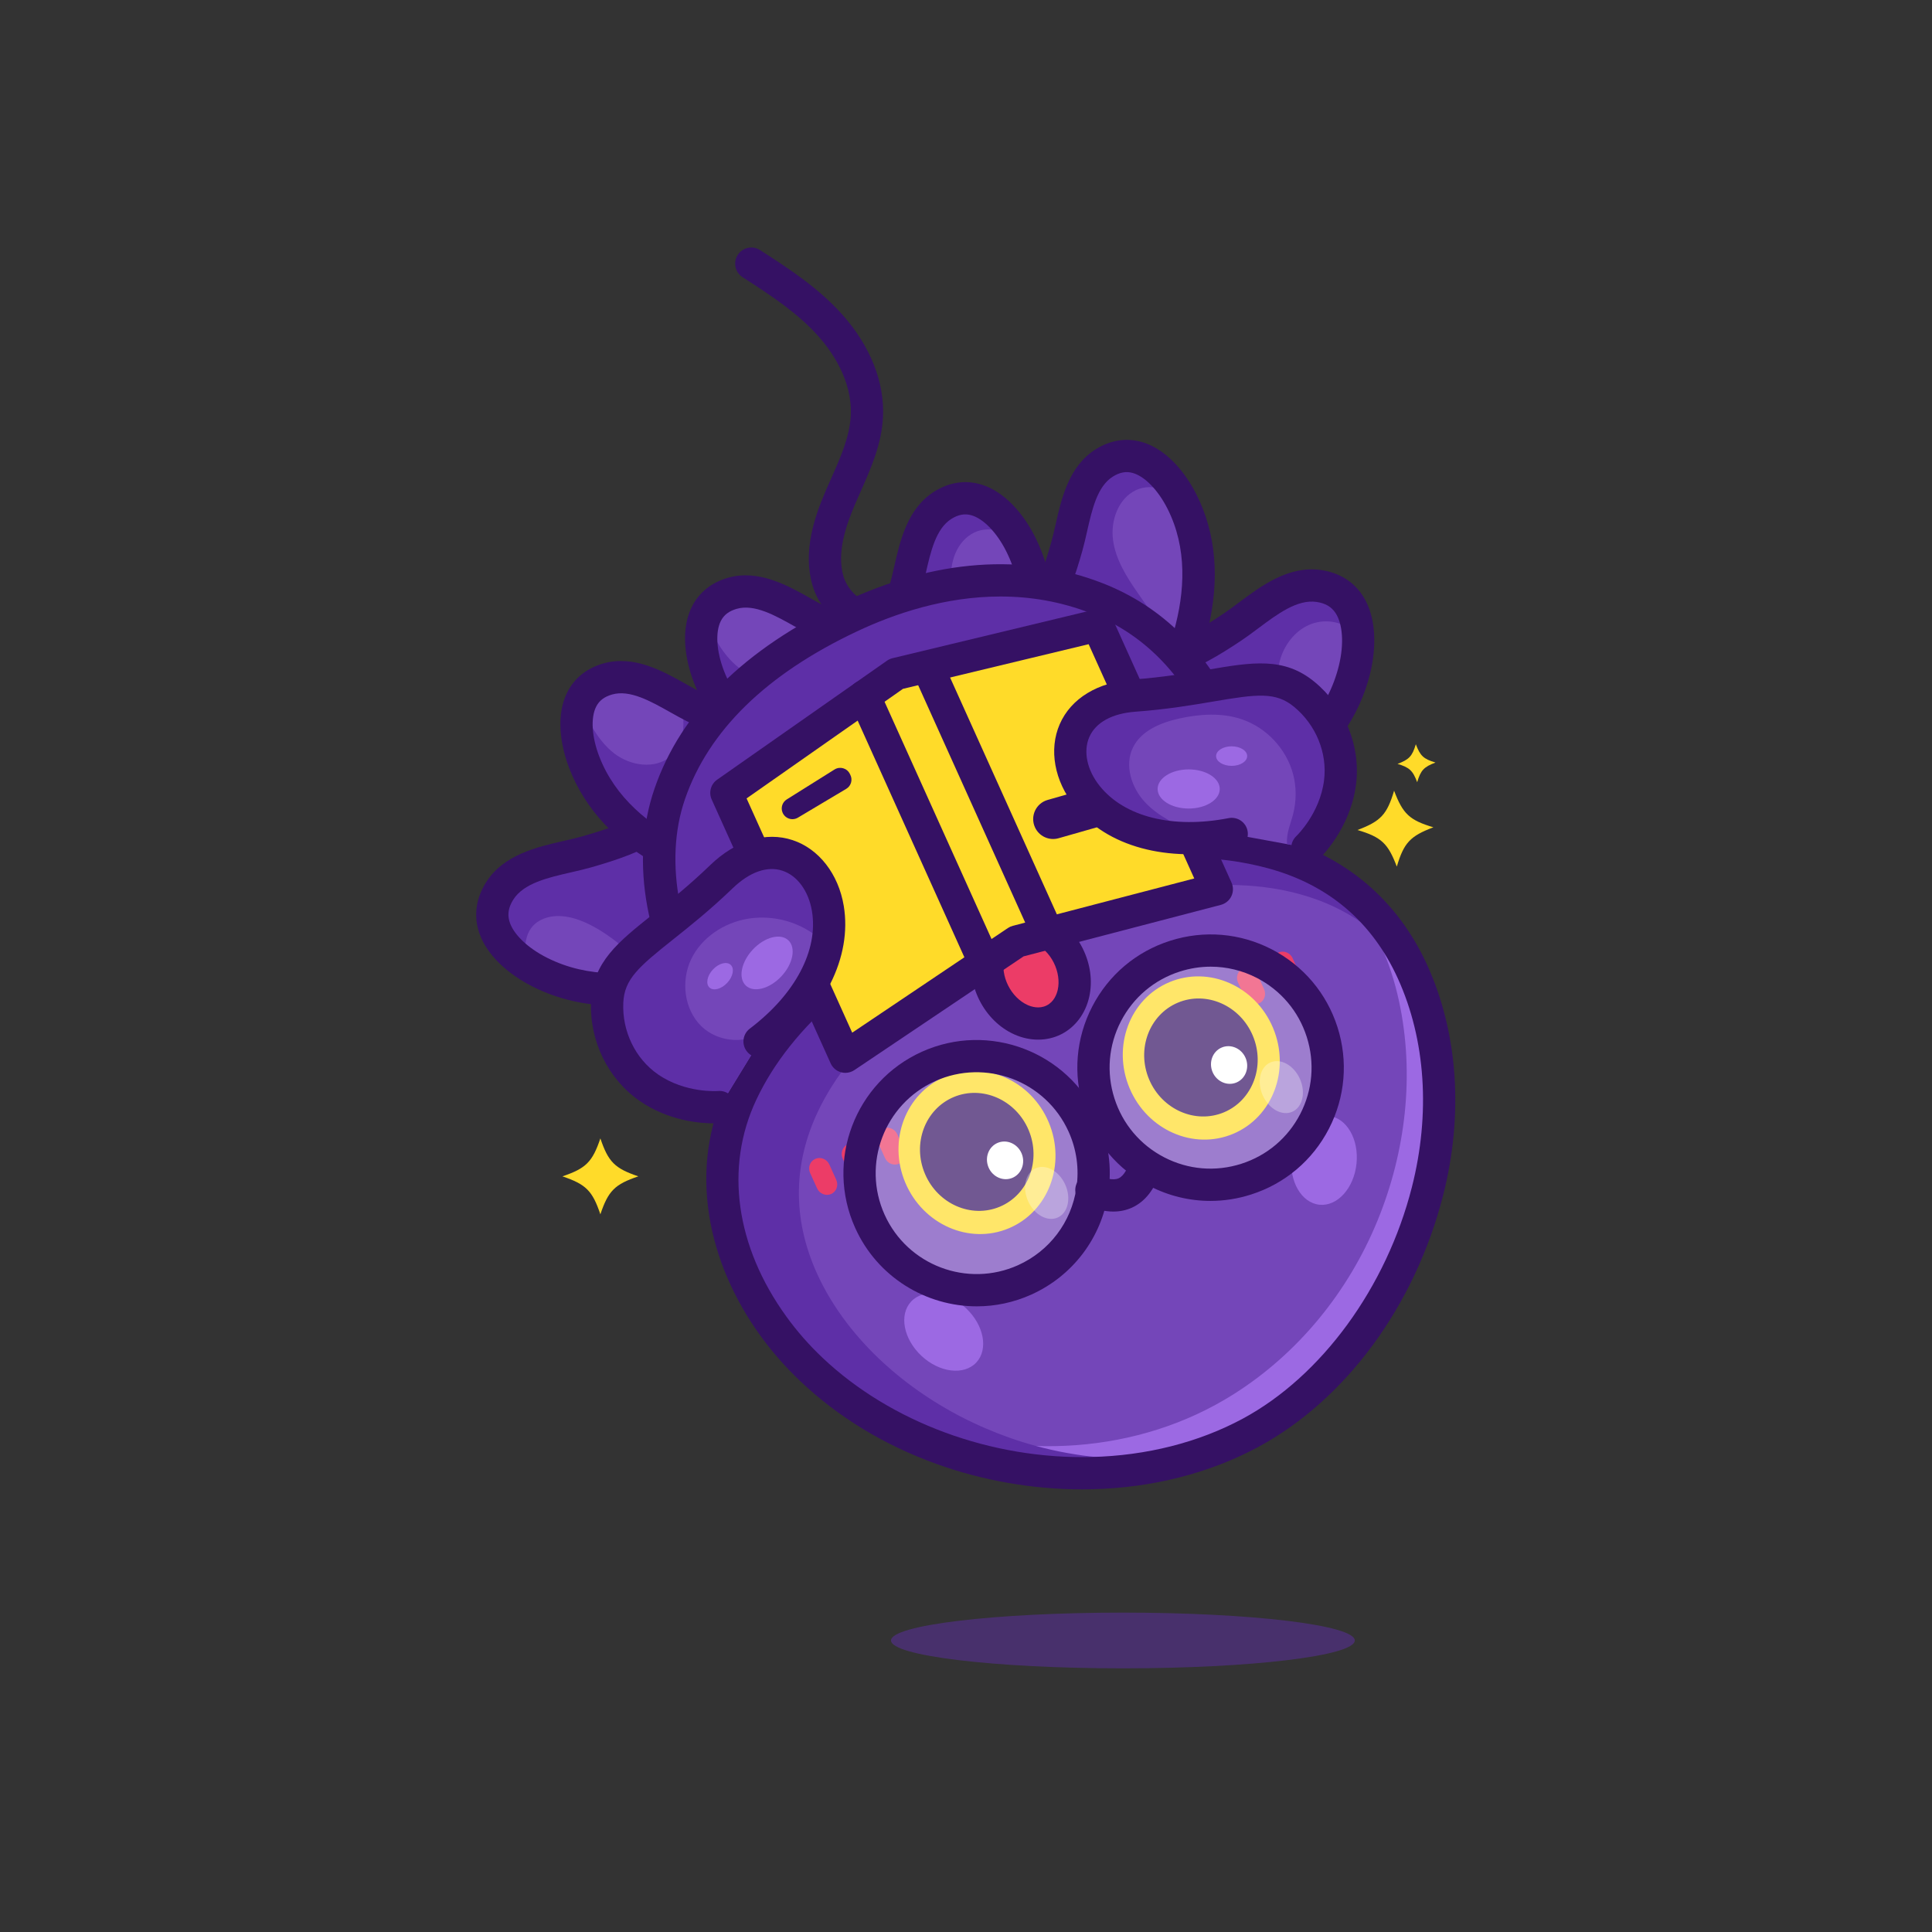 <?xml version="1.0" encoding="utf-8"?>
<!-- Generator: Adobe Illustrator 26.3.1, SVG Export Plug-In . SVG Version: 6.00 Build 0)  -->
<svg version="1.1" id="Layer_1" xmlns="http://www.w3.org/2000/svg" xmlns:xlink="http://www.w3.org/1999/xlink" x="0px" y="0px"
	 viewBox="0 0 1000 1000" style="enable-background:new 0 0 1000 1000;" xml:space="preserve">
<rect x="0" y="0" width="1000" height="1000" fill="#333333" stroke="none"/>
<style type="text/css">
	.st0{fill:#7446B9;}
	.st1{fill:#5E2FA7;}
	.st2{fill:#351164;}
	.st3{fill:#9C69E3;}
	.st4{fill:#EC3C67;}
	.st5{opacity:0.5;fill:#5E2FA7;}
	.st6{fill:#FFDB29;}
	.st7{fill:#FFFFFF;}
	.st8{opacity:0.3;}
	.st9{opacity:0.3;fill:#FFFFFF;}
</style>
<g>
	<g>
		<g>
			<path class="st2" d="M454.45,329.83c-4.1,0-8.31-0.89-12.43-2.68c-10.13-4.4-18.35-13.62-21.44-24.07
				c-5.16-17.4,0.89-35.24,6.73-48.84c0.93-2.15,1.88-4.31,2.84-6.46c4.98-11.21,9.68-21.79,10.21-32.77
				c0.89-18.35-10.17-33.6-16.85-41.07c-10.44-11.68-23.9-20.7-39.14-30.45c-3.88-2.48-5.02-7.64-2.53-11.53
				c2.48-3.88,7.64-5.02,11.53-2.53c16.29,10.42,30.74,20.13,42.59,33.38c14.46,16.17,21.95,35,21.08,53
				c-0.68,14.09-6.25,26.62-11.63,38.74c-0.93,2.09-1.86,4.19-2.76,6.28c-4.73,11.02-9.7,25.24-6.06,37.51
				c1.71,5.75,6.45,11.06,12.09,13.51c2.66,1.15,6.62,2.13,10.45,0.22c4.12-2.06,9.14-0.38,11.19,3.74
				c2.06,4.12,0.38,9.14-3.74,11.19C462.78,328.88,458.67,329.83,454.45,329.83z"/>
		</g>
		<g>
			<g>
				<path class="st0" d="M341.17,425.29c-11.48,7.54-24.58,11.96-37.7,15.68c-14.88,4.22-35.93,5.86-44.94,20.35
					c-11.33,18.22,5.42,34.11,20.93,41.9c42.81,21.5,93.51,0.65,130.32-23.42"/>
				<path class="st1" d="M272.52,499.19c-1.86-10.23-0.61-19.96,8.91-23.68c23.42-9.15,57.09,30.26,57.09,30.26l5.84,3.39
					c23.52-5.29,46.34-16.89,65.42-29.37l-68.62-54.51c-11.48,7.54-24.58,11.96-37.7,15.68c-14.88,4.22-35.93,5.86-44.94,20.35
					C248.89,476.81,259.57,490.62,272.52,499.19z"/>
				<g>
					<path class="st2" d="M318.65,520.54c-15.48,0-29.84-3.29-42.93-9.87c-6.96-3.5-23.63-13.36-28.15-29.4
						c-2.3-8.17-0.96-16.6,3.88-24.37c9.01-14.49,26.45-18.48,40.46-21.68c3.33-0.76,6.47-1.48,9.3-2.28
						c11.99-3.4,24.58-7.53,35.39-14.62c3.85-2.53,9.03-1.46,11.56,2.4c2.53,3.85,1.46,9.03-2.4,11.56
						c-12.69,8.33-26.72,12.96-40,16.73c-3.24,0.92-6.58,1.68-10.13,2.5c-12.13,2.78-24.67,5.65-30.01,14.23
						c-2.39,3.84-3.02,7.35-1.98,11.03c1.86,6.59,9.36,13.87,19.58,19c42.76,21.48,94.8-5.16,122.01-22.94
						c3.86-2.52,9.03-1.44,11.55,2.42s1.44,9.03-2.42,11.55c-22.54,14.73-44.58,24.8-65.5,29.91
						C338.38,519.26,328.3,520.54,318.65,520.54z"/>
				</g>
			</g>
			<g>
				<path class="st0" d="M396.24,379.09c-12.98-2.05-25.1-7.34-36.79-13.14c-13.25-6.58-29.22-18.96-44.92-14.5
					c-19.75,5.62-18.1,27.65-12.13,43.14c16.49,42.76,65.82,60.61,107.37,67.24"/>
				<path class="st1" d="M396.24,379.09c-12.98-2.05-25.1-7.34-36.79-13.14c-2.06-1.02-4.19-2.19-6.37-3.41
					c-0.04,2.13,0.27,4.35,0.43,6.41c0.65,8.12,0.25,16.82-6.41,22.54c-8.03,6.89-20.91,4.92-29.25-1.58
					c-8.3-6.47-13.16-16.28-17.64-25.8c-3.48,9.11-1.45,21.02,2.2,30.49c15.65,40.59,60.88,58.72,100.96,66.13
					c1.9-1.41,3.74-2.91,5.49-4.51L396.24,379.09z"/>
				<g>
					<path class="st2" d="M409.79,470.18c-0.44,0-0.88-0.03-1.33-0.11c-25.48-4.07-47.61-11.13-65.75-20.98
						c-23.69-12.87-39.88-30.19-48.09-51.5c-2.7-7-8.2-24.82-1.02-39.22c3.67-7.36,10.12-12.53,18.65-14.96
						c15.84-4.51,30.83,3.92,42.88,10.7c2.84,1.6,5.53,3.11,8.04,4.35c10.66,5.29,22.2,10.46,34.37,12.38
						c4.55,0.72,7.66,4.99,6.94,9.54c-0.72,4.55-4.99,7.67-9.54,6.94c-14.4-2.27-27.35-8.03-39.2-13.91
						c-2.89-1.44-5.76-3.05-8.79-4.75c-10.31-5.8-20.98-11.8-30.13-9.19c-4.06,1.16-6.69,3.17-8.28,6.35
						c-2.88,5.77-2.25,15.65,1.65,25.76c16.41,42.55,70.26,57.11,100.9,62.01c4.55,0.73,7.65,5.01,6.92,9.56
						C417.37,467.26,413.82,470.18,409.79,470.18z"/>
				</g>
			</g>
			<g>
				<path class="st0" d="M460.77,334.74c-12.98-2.05-25.1-7.34-36.79-13.14c-13.25-6.58-29.22-18.96-44.92-14.5
					c-19.75,5.62-18.1,27.65-12.13,43.15c16.49,42.76,65.82,60.61,107.37,67.24"/>
				<path class="st1" d="M460.77,334.74c-12.98-2.05-25.1-7.34-36.79-13.14c-2.06-1.02-4.19-2.19-6.37-3.41
					c-0.04,2.13,0.27,4.35,0.43,6.41c0.65,8.12,0.25,16.82-6.41,22.54c-8.03,6.89-20.91,4.92-29.25-1.58
					c-8.3-6.47-13.16-16.28-17.64-25.8c-3.48,9.11-1.45,21.02,2.2,30.49c15.65,40.59,60.88,58.72,100.96,66.13
					c1.9-1.41,3.74-2.91,5.49-4.51L460.77,334.74z"/>
				<g>
					<path class="st2" d="M474.32,425.83c-0.44,0-0.88-0.03-1.33-0.11c-25.48-4.07-47.61-11.13-65.75-20.98
						c-23.69-12.87-39.88-30.19-48.09-51.5c-2.7-7-8.2-24.82-1.02-39.22c3.67-7.36,10.12-12.53,18.65-14.96
						c15.84-4.51,30.83,3.92,42.88,10.7c2.84,1.6,5.53,3.11,8.04,4.35c10.66,5.29,22.2,10.46,34.37,12.38
						c4.55,0.72,7.66,4.99,6.94,9.54c-0.72,4.55-4.99,7.67-9.54,6.94c-14.4-2.27-27.35-8.03-39.2-13.91
						c-2.89-1.44-5.76-3.05-8.79-4.75c-10.31-5.8-20.98-11.8-30.13-9.19c-4.06,1.16-6.69,3.17-8.28,6.35
						c-2.88,5.77-2.25,15.65,1.65,25.76c16.41,42.55,70.26,57.11,100.9,62.01c4.55,0.73,7.65,5.01,6.92,9.56
						C481.89,422.91,478.35,425.83,474.32,425.83z"/>
				</g>
			</g>
			<g>
				<path class="st0" d="M601.8,343.01c13.17-3.88,25.02-11,36.34-18.6c12.84-8.61,27.72-23.61,44.59-21.1
					c21.23,3.15,22.5,26.21,18.4,43.07c-11.31,46.55-60.01,71.72-102.18,84.21"/>
				<path class="st1" d="M692.53,367.94c-3.93,4.03-10.15,5.63-15.66,4.26c-6.06-1.51-11.06-6.26-13.53-11.99
					c-2.46-5.74-2.53-12.34-0.86-18.36c2.18-7.85,7.51-15.02,14.95-18.35c7.44-3.33,16.93-2.27,22.76,3.42
					c0.93,0.91,1.84,1.94,2.76,2.94c-0.4-12.62-5.52-24.36-20.23-26.54c-16.88-2.5-31.75,12.49-44.59,21.1
					c-10.74,7.2-21.96,13.95-34.32,17.94c1.57,16.71,7.2,33.02,16.34,47.1c3.37,5.19,7.32,10.18,12.57,13.44
					c6.07,3.77,13.46,4.85,20.59,3.96C669.38,396.75,683.41,383.97,692.53,367.94z"/>
				<g>
					<path class="st2" d="M598.96,438.95c-3.6,0-6.92-2.35-8-5.98c-1.31-4.42,1.21-9.06,5.63-10.37
						c31.17-9.24,85.14-31.68,96.44-78.18c2.7-11.11,2-21.54-1.82-27.22c-2.14-3.17-5.22-4.96-9.7-5.63
						c-10-1.49-20.3,6.22-30.27,13.67c-2.91,2.18-5.66,4.23-8.45,6.11c-11.46,7.69-24.07,15.39-38.64,19.67
						c-4.42,1.3-9.06-1.23-10.36-5.65c-1.3-4.42,1.23-9.06,5.65-10.36c12.4-3.65,23.7-10.58,34.05-17.52
						c2.44-1.64,5.02-3.57,7.75-5.61c11.51-8.61,25.84-19.32,42.71-16.81c9.06,1.34,16.35,5.78,21.09,12.81
						c9.31,13.82,6.04,32.92,4.2,40.48c-5.61,23.1-19.99,43.18-42.73,59.66c-17.44,12.64-39.37,22.93-65.19,30.58
						C600.54,438.83,599.74,438.95,598.96,438.95z"/>
				</g>
			</g>
			<g>
				<path class="st0" d="M537.34,318.76c7.18-11,11.38-23.54,14.91-36.11c4-14.25,5.52-34.39,19.35-43.05
					c17.41-10.89,32.65,5.1,40.14,19.92c20.68,40.91,0.85,89.47-22.08,124.75"/>
				<path class="st1" d="M602.1,356.78c4.08-6.85,4-15.99,1.78-23.42c-2.91-9.74-9.15-18.07-14.96-26.42
					c-5.81-8.34-11.44-17.28-12.81-27.36c-1.37-10.08,2.69-21.57,11.89-25.9c8.24-3.88,18.93-0.04,23.64,7.56
					c-1.46-3.25-2.99-6.48-4.64-9.63c-8.28-11.78-21.11-20.96-35.41-12.02c-13.84,8.66-15.35,28.81-19.35,43.05
					c-3.53,12.56-7.72,25.11-14.91,36.11l35.47,44.42c4.61,0.01,9.22-0.17,13.77-0.41C592.99,362.43,598.49,362.84,602.1,356.78z"/>
				<g>
					<path class="st2" d="M589.65,392.63c-1.56,0-3.14-0.44-4.54-1.35c-3.86-2.51-4.96-7.68-2.45-11.54
						c16.91-26.02,42.2-75.74,21.63-116.44c-4.89-9.68-11.79-16.76-18.01-18.5c-3.42-0.95-6.68-0.35-10.26,1.88
						c-8.07,5.05-10.77,16.98-13.38,28.52c-0.77,3.4-1.49,6.6-2.37,9.71c-3.58,12.74-7.98,26.21-15.95,38.41
						c-2.52,3.86-7.69,4.95-11.55,2.43c-3.86-2.52-4.95-7.69-2.43-11.55c6.74-10.32,10.64-22.34,13.86-33.8
						c0.76-2.7,1.44-5.7,2.16-8.88c3.05-13.48,6.84-30.25,20.81-38.99c7.52-4.7,15.68-6.02,23.6-3.81
						c15.5,4.32,25.04,20.35,28.42,27.04c10.3,20.38,12.31,44,5.98,70.21c-4.85,20.07-14.44,41.22-28.51,62.85
						C595.06,391.29,592.38,392.63,589.65,392.63z"/>
				</g>
			</g>
			<g>
				<path class="st0" d="M453.78,340.65c7.18-11,11.38-23.54,14.91-36.11c4-14.25,5.52-34.39,19.35-43.05
					c17.41-10.89,32.65,5.1,40.14,19.92c20.68,40.91,0.85,89.47-22.08,124.75"/>
				<path class="st1" d="M518.54,378.66c4.08-6.85,4-15.99,1.78-23.42c-2.91-9.74-9.15-18.07-14.96-26.42
					c-5.81-8.34-11.44-17.28-12.81-27.36c-1.37-10.08,2.69-21.57,11.89-25.9c8.24-3.88,18.93-0.04,23.64,7.56
					c-1.46-3.25-2.99-6.48-4.64-9.63c-8.28-11.78-21.11-20.96-35.41-12.02c-13.84,8.66-15.35,28.81-19.35,43.05
					c-3.53,12.56-7.72,25.11-14.91,36.11l35.47,44.42c4.61,0.01,9.22-0.17,13.77-0.41C509.43,384.32,514.93,384.72,518.54,378.66z"
					/>
				<g>
					<path class="st2" d="M506.1,414.51c-1.56,0-3.14-0.44-4.54-1.35c-3.86-2.51-4.96-7.68-2.45-11.54
						c16.91-26.02,42.2-75.74,21.63-116.44c-4.89-9.68-11.79-16.76-18.01-18.5c-3.42-0.95-6.68-0.35-10.26,1.88
						c-8.07,5.05-10.77,16.98-13.38,28.52c-0.77,3.4-1.49,6.6-2.37,9.71c-3.58,12.74-7.98,26.21-15.95,38.41
						c-2.52,3.86-7.69,4.95-11.55,2.43c-3.86-2.52-4.95-7.69-2.43-11.55c6.74-10.32,10.64-22.35,13.86-33.8
						c0.76-2.7,1.44-5.7,2.16-8.88c3.05-13.48,6.84-30.25,20.81-38.99c7.52-4.7,15.68-6.02,23.6-3.81
						c15.5,4.32,25.04,20.35,28.42,27.05c10.3,20.38,12.31,44,5.98,70.21c-4.85,20.07-14.44,41.22-28.51,62.85
						C511.5,413.17,508.83,414.51,506.1,414.51z"/>
				</g>
			</g>
			<g id="XMLID_00000017487257777236138690000017245252815375923350_">
				<g>
					<path class="st0" d="M368.88,529.01c-23.72-35.84-35.34-79.93-22.25-118.02c15.68-45.65,55.29-73.75,93.21-91.65
						c37.98-17.96,83.44-27.1,127.97-9.63c27.17,10.66,50.02,31.73,64.95,64.96c16.05,35.71,19.75,75.1,14.47,110.48
						c-7.15,48.09-30.85,94-67.76,114.93c-20.02,11.35-43.38,15.81-67.22,14.45c-43.59-2.44-90.32-24.05-125.27-62.29
						C380.41,545.05,374.32,537.25,368.88,529.01z"/>
				</g>
				<g>
					<path class="st1" d="M368.88,529.01c5.44,8.24,11.54,16.04,18.1,23.23c34.95,38.24,81.68,59.84,125.27,62.29
						c18.15,1.04,36.02-1.31,52.36-7.5c-13.52,5-28.27,6.89-43.25,6.04c-36.54-2.05-75.71-20.16-105.01-52.21
						c-5.5-6.03-10.61-12.56-15.17-19.47c-19.89-30.04-29.63-67-18.65-98.93c13.14-38.27,46.35-61.82,78.14-76.83
						c31.84-15.05,69.95-22.71,107.27-8.07c22.78,8.93,41.93,26.6,54.44,54.45c13.45,29.93,16.56,62.95,12.13,92.61
						c-5.99,40.31-25.86,78.79-56.8,96.34c-2.07,1.17-4.18,2.25-6.33,3.25c2.75-1.26,5.46-2.63,8.1-4.13
						c36.91-20.93,60.61-66.84,67.76-114.93c5.28-35.38,1.57-74.78-14.47-110.48c-14.93-33.23-37.78-54.3-64.95-64.96
						c-44.52-17.47-89.99-8.33-127.97,9.63c-37.92,17.9-77.53,46-93.21,91.65C333.54,449.07,345.15,493.17,368.88,529.01z"/>
					<path class="st1" d="M571,604.37c-2.07,0.95-4.17,1.83-6.3,2.62C566.82,606.18,568.93,605.31,571,604.37z"/>
				</g>
				<g>
					<g>
						<path class="st2" d="M520.44,623.1c-2.87,0-5.75-0.08-8.66-0.25c-47.93-2.69-95.66-26.38-130.95-64.99
							c-6.91-7.57-13.27-15.73-18.9-24.26c-27.72-41.87-36.17-87.55-23.18-125.33c13.72-39.94,46.54-72.41,97.54-96.49
							c47.38-22.4,93.91-25.8,134.58-9.85c30.91,12.12,54.3,35.44,69.51,69.3c15.64,34.79,21,75.68,15.11,115.14
							c-8.15,54.83-35.03,100.05-71.9,120.96C565.28,617.71,543.6,623.1,520.44,623.1z M517.85,308.75
							c-28.59,0-54.8,8.84-74.44,18.13c-46.78,22.09-76.69,51.3-88.89,86.82c-11.13,32.36-3.16,73.74,21.31,110.7l0.01,0.01
							c5.15,7.8,10.97,15.27,17.3,22.2c31.89,34.9,76.6,57.17,119.57,59.58c23.21,1.32,44.87-3.3,62.64-13.38
							c31.95-18.12,56.33-59.84,63.63-108.89c5.42-36.34,0.51-73.92-13.83-105.84c-13.37-29.74-33.68-50.13-60.39-60.61
							C548.88,311.24,533.03,308.75,517.85,308.75z"/>
					</g>
				</g>
			</g>
			<g>
				<g>
					<path class="st0" d="M401.33,686.39c22,28.97,54.4,51.98,87.06,64.3c54.91,20.71,117.89,17.33,167.22-13.86
						c33.46-21.15,59.39-53.07,74.47-89.91c14.52-35.47,19.32-75.45,11.09-113.55c-2.2-10.17-5.41-20.14-9.72-29.64
						c-15.11-33.33-40.77-53.32-72.58-62.11c-43.72-12.09-99.08-3-154.67,21.76c-56.7,25.26-100.92,61.16-120.27,102.62
						C363.77,609.24,375.22,652.01,401.33,686.39z"/>
					<path class="st3" d="M714.4,488.52c4.31,9.5,7.52,19.47,9.72,29.64c8.23,38.1,3.43,78.08-11.09,113.55
						c-15.08,36.84-41.01,68.76-74.47,89.91c-49.33,31.18-112.31,34.57-167.22,13.86c-18.77-7.08-37.44-17.71-54.11-30.95
						c20.35,20.4,45.67,36.56,71.17,46.18c54.91,20.71,117.89,17.33,167.22-13.86c33.46-21.15,59.39-53.07,74.47-89.91
						c14.52-35.47,19.32-75.45,11.09-113.55c-2.2-10.17-5.41-20.14-9.72-29.64c-8.83-19.48-21.29-34.37-36.45-45.17
						C702.62,467.02,709.16,476.95,714.4,488.52z"/>
					<path class="st1" d="M400.42,686.1l0.01,0.02c0.05,0.06,0.1,0.12,0.13,0.18c1.47,1.89,2.94,3.76,4.49,5.59
						c0.8,0.97,1.6,1.91,2.43,2.85c0.81,0.94,1.67,1.89,2.52,2.81c0.83,0.93,1.7,1.85,2.57,2.76c0.84,0.9,1.72,1.78,2.58,2.67
						c0.07,0.05,0.13,0.13,0.19,0.19c1.72,1.73,3.5,3.43,5.31,5.11c0.96,0.9,1.94,1.76,2.92,2.63c0.94,0.85,1.91,1.7,2.9,2.53
						c0.99,0.83,1.97,1.67,2.98,2.49c0.86,0.73,1.73,1.42,2.64,2.13c7.87,6.23,16.3,11.92,25.22,17.06
						c0.97,0.57,1.95,1.11,2.94,1.67c5.32,2.97,10.82,5.7,16.44,8.2c0.9,0.41,1.82,0.82,2.75,1.21c9.2,3.98,18.75,7.37,28.54,10.02
						c1.51,0.41,3.01,0.83,4.52,1.19c1.52,0.38,3.03,0.76,4.55,1.09c1.47,0.35,2.96,0.66,4.44,0.95c0.07,0.05,0.15,0.04,0.23,0.06
						c1.51,0.3,3.01,0.61,4.52,0.86c1.55,0.29,3.09,0.55,4.64,0.78c1.51,0.25,3.03,0.47,4.54,0.69c4.91,0.66,9.87,1.13,14.83,1.41
						c1.28,0.08,2.57,0.13,3.86,0.18c0.08,0.02,0.18,0,0.26,0.02c1.52,0.05,3.06,0.1,4.61,0.11c3.11,0.05,6.24,0.01,9.36-0.1
						c0.02-0.01,0.05,0,0.07-0.01c1.57-0.05,3.16-0.13,4.73-0.24c1.26-0.07,2.51-0.17,3.78-0.27c0.96-0.07,1.93-0.16,2.88-0.25
						c0.5-0.06,1-0.09,1.5-0.15c1.13-0.13,2.29-0.26,3.43-0.42c0.1,0.01,0.2-0.01,0.32-0.03c1.06-0.12,2.13-0.27,3.19-0.45
						c1.26-0.18,2.5-0.35,3.74-0.58c1.27-0.21,2.54-0.43,3.79-0.69c0.68-0.11,1.36-0.25,2.03-0.39c2.05-0.4,4.1-0.85,6.15-1.36
						c1.83-0.44,3.67-0.9,5.51-1.43c1.02-0.26,2.03-0.55,3.03-0.86c0.58-0.18,1.19-0.34,1.76-0.54c0.76-0.23,1.52-0.46,2.26-0.71
						c0.84-0.27,1.68-0.53,2.54-0.83c1.13-0.37,2.23-0.78,3.34-1.19c1.05-0.36,2.12-0.75,3.17-1.17c1.15-0.43,2.31-0.89,3.46-1.38
						c1.52-0.62,3-1.26,4.5-1.92c1.5-0.67,2.96-1.35,4.44-2.06c1.13-0.53,2.25-1.08,3.33-1.65c0.14-0.07,0.28-0.15,0.43-0.22
						c-0.71,0.27-1.42,0.54-2.13,0.78c-1,0.37-2.01,0.75-3.03,1.08c-0.77,0.27-1.54,0.51-2.3,0.75c-0.68,0.23-1.37,0.44-2.05,0.64
						c-0.52,0.18-1.07,0.33-1.59,0.49c-0.91,0.28-1.82,0.54-2.75,0.78c-1.67,0.47-3.34,0.9-5,1.29c-1.86,0.46-3.72,0.87-5.58,1.23
						c-0.61,0.12-1.22,0.25-1.84,0.35c-1.13,0.24-2.29,0.43-3.44,0.62c-1.12,0.21-2.25,0.36-3.39,0.53c-0.96,0.16-1.93,0.3-2.9,0.41
						c-0.1,0.02-0.19,0.04-0.29,0.03c-1.04,0.14-2.09,0.27-3.12,0.38c-0.46,0.06-0.9,0.08-1.36,0.14c-0.86,0.09-1.74,0.16-2.61,0.23
						c-1.15,0.1-2.29,0.18-3.43,0.25c-1.43,0.1-2.87,0.17-4.29,0.22c-0.02,0.01-0.05,0-0.07,0.01c-2.83,0.1-5.66,0.14-8.49,0.09
						c-1.41-0.01-2.81-0.05-4.18-0.1c-0.08-0.02-0.16,0-0.24-0.02c-1.17-0.04-2.34-0.09-3.5-0.16c-4.51-0.25-9-0.69-13.45-1.28
						c-1.38-0.2-2.75-0.4-4.12-0.62c-1.41-0.21-2.8-0.45-4.21-0.71c-1.37-0.23-2.73-0.5-4.1-0.78c-0.08-0.02-0.14-0.01-0.21-0.05
						c-1.34-0.26-2.69-0.55-4.02-0.86c-1.38-0.3-2.75-0.64-4.13-0.99c-1.37-0.33-2.73-0.7-4.1-1.08
						c-8.88-2.41-17.54-5.48-25.89-9.09c-0.85-0.36-1.68-0.72-2.5-1.1c-5.1-2.28-10.08-4.75-14.91-7.44c-0.9-0.51-1.79-1-2.66-1.52
						c-8.09-4.66-15.74-9.83-22.87-15.47c-0.82-0.64-1.61-1.27-2.39-1.93c-0.91-0.75-1.81-1.51-2.7-2.26
						c-0.89-0.76-1.77-1.52-2.63-2.3c-0.88-0.79-1.77-1.57-2.64-2.39c-1.64-1.53-3.25-3.07-4.82-4.64c-0.05-0.05-0.1-0.13-0.17-0.17
						c-0.78-0.81-1.58-1.61-2.34-2.42c-0.79-0.83-1.58-1.66-2.33-2.5c-0.77-0.84-1.55-1.69-2.28-2.55c-0.75-0.85-1.48-1.7-2.2-2.58
						c-1.4-1.66-2.74-3.35-4.07-5.07c-0.03-0.06-0.07-0.11-0.12-0.17l-0.01-0.02c-6.15-8.05-11.33-16.58-15.35-25.44
						c-13.27-29.26-11.91-57.67,0.32-83.67c17.6-37.48,57.74-69.99,109.17-92.9c50.41-22.46,100.6-30.75,140.21-19.91
						c26.39,7.22,48.06,22.97,62,48.67c-1.06-2.81-2.18-5.59-3.41-8.3c-15.03-33.17-40.64-53.03-72.41-61.73
						c-43.66-11.96-99-2.81-154.58,21.95c-56.7,25.26-100.95,61.09-120.36,102.42c-13.49,28.66-14.98,59.98-0.36,92.24
						C387.93,667.81,393.63,677.22,400.42,686.1z"/>
				</g>
				<g>
					<g>
						<g>
							<path class="st4" d="M457.14,584.16c2.74-1.22,6.02,0.1,7.31,2.96l3.55,7.84c1.29,2.86,0.12,6.16-2.62,7.38
								c-2.74,1.22-6.02-0.1-7.31-2.96l-3.55-7.84C453.22,588.69,454.4,585.39,457.14,584.16z"/>
						</g>
					</g>
					<g>
						<g>
							<path class="st4" d="M438.8,592.33c2.74-1.22,6.02,0.1,7.31,2.96l3.55,7.84c1.29,2.86,0.12,6.16-2.62,7.38
								c-2.74,1.22-6.02-0.1-7.31-2.96l-3.55-7.84C434.88,596.86,436.05,593.56,438.8,592.33z"/>
						</g>
					</g>
					<g>
						<g>
							<path class="st4" d="M421.97,599.83c2.74-1.22,6.02,0.1,7.31,2.96l3.55,7.84c1.29,2.86,0.12,6.16-2.62,7.38
								c-2.74,1.22-6.02-0.1-7.31-2.96l-3.55-7.84C418.05,604.36,419.22,601.05,421.97,599.83z"/>
						</g>
					</g>
					<g>
						<g>
							<path class="st4" d="M661.75,493.02c2.74-1.22,6.02,0.1,7.31,2.96l3.55,7.84c1.29,2.86,0.12,6.16-2.62,7.38
								c-2.74,1.22-6.02-0.1-7.31-2.96l-3.55-7.84C657.83,497.55,659,494.25,661.75,493.02z"/>
						</g>
					</g>
					<g>
						<g>
							<path class="st4" d="M643.42,501.19c2.74-1.22,6.02,0.1,7.31,2.96l3.55,7.84c1.29,2.86,0.12,6.16-2.62,7.38
								c-2.74,1.22-6.02-0.1-7.31-2.96l-3.55-7.84C639.5,505.71,640.68,502.41,643.42,501.19z"/>
						</g>
					</g>
					<g>
						<g>
							<path class="st4" d="M626.59,508.68c2.74-1.22,6.02,0.1,7.31,2.96l3.55,7.84c1.29,2.86,0.12,6.16-2.62,7.38
								c-2.74,1.22-6.02-0.1-7.31-2.96l-3.55-7.84C622.67,513.21,623.85,509.91,626.59,508.68z"/>
						</g>
					</g>
				</g>
				<g>
					<path class="st2" d="M560.16,770.9c-25.53,0-51.54-4.53-75.53-13.2c-27.01-9.75-50.7-24.16-70.42-42.84
						c-7.67-7.26-14.65-15.23-20.76-23.69h0c-13.82-19.13-22.92-40.48-26.32-61.73c-3.77-23.57-0.69-46.18,9.18-67.18
						c19.76-42.08,61.56-78.16,124.24-107.25c40.52-18.81,101.25-37.82,160.46-21.62c35.65,9.76,62.56,32.69,77.81,66.33
						c15.86,35,18.77,77.2,8.17,118.83c-14.54,57.17-50.34,105.92-95.76,130.42c-25.12,13.55-54.82,21.11-85.88,21.86
						C563.61,770.88,561.89,770.9,560.16,770.9z M406.98,681.39c5.5,7.62,11.79,14.8,18.71,21.34
						c35.31,33.44,87.37,52.66,139.24,51.41c28.45-0.69,55.54-7.55,78.36-19.86c40.77-21.99,74.3-67.91,87.51-119.84
						c9.66-37.98,7.11-76.27-7.2-107.83c-13.32-29.38-35.86-48.6-67.01-57.12c-54.34-14.87-111.03,3.03-149.03,20.66
						c-59.03,27.39-98.11,60.77-116.15,99.2C375.05,604.2,380.72,645.04,406.98,681.39L406.98,681.39z"/>
				</g>
			</g>
			<g>
				<g>
					
						<ellipse transform="matrix(0.683 -0.73 0.73 0.683 -348.689 575.26)" class="st3" cx="488.71" cy="689.54" rx="16.88" ry="23.1"/>
				</g>
				<g>
					
						<ellipse transform="matrix(0.104 -0.995 0.995 0.104 15.887 1219.981)" class="st3" cx="685.35" cy="601.17" rx="23.1" ry="16.88"/>
				</g>
			</g>
		</g>
		<g>
			<g>
				<g>
					
						<ellipse transform="matrix(0.922 -0.388 0.388 0.922 -191.767 242.947)" class="st6" cx="505.56" cy="596.22" rx="40.26" ry="42.56"/>
				</g>
				<g>
					<path class="st2" d="M493.62,567.84c14.8-6.23,32.2,1.43,38.79,17.07c6.59,15.64-0.09,33.44-14.89,39.67
						c-14.8,6.23-32.2-1.42-38.79-17.07C472.13,591.87,478.81,574.08,493.62,567.84z"/>
				</g>
				<g>
					<path class="st7" d="M516.4,591.54c4.72-1.99,10.27,0.45,12.38,5.45c2.1,4.99-0.03,10.67-4.75,12.66
						c-4.72,1.99-10.28-0.45-12.38-5.45C509.55,599.2,511.68,593.52,516.4,591.54z"/>
				</g>
				<g>
					
						<ellipse transform="matrix(0.922 -0.388 0.388 0.922 -163.705 284.142)" class="st6" cx="621.6" cy="547.35" rx="40.26" ry="42.56"/>
				</g>
				<g>
					<path class="st2" d="M609.65,518.98c14.8-6.23,32.2,1.43,38.79,17.07c6.59,15.64-0.09,33.44-14.89,39.67
						c-14.8,6.23-32.2-1.42-38.79-17.07C588.17,543.01,594.85,525.21,609.65,518.98z"/>
				</g>
				<g>
					<path class="st7" d="M632.36,542.19c4.72-1.99,10.27,0.45,12.38,5.45c2.1,4.99-0.03,10.67-4.75,12.66
						c-4.72,1.99-10.28-0.45-12.38-5.45C625.51,549.86,627.64,544.18,632.36,542.19z"/>
				</g>
			</g>
			<g>
				<g id="XMLID_00000071558961518976230160000000353633954571081376_">
					<g class="st8">
						<path class="st7" d="M565.4,616.15c-2.95,19.69-15.52,37.52-35.01,46.31c-30.52,13.76-66.37,0.19-80.13-30.33
							c-13.75-30.5-0.19-66.37,30.33-80.13c30.5-13.75,66.38-0.17,80.13,30.33C565.67,593.33,567.08,605.04,565.4,616.15z"/>
						<path class="st7" d="M644.98,610.35c-31.88,10.16-65.97-7.45-76.11-39.34c-10.16-31.88,7.45-65.97,39.34-76.11
							c31.9-10.17,65.97,7.45,76.13,39.33C694.48,566.11,676.87,600.21,644.98,610.35z"/>
					</g>
					<g>
						<g>
							<path class="st2" d="M626.51,621.59c-10.86,0-21.64-2.6-31.57-7.73c-16.36-8.45-28.45-22.77-34.03-40.32
								c-5.59-17.54-4.01-36.21,4.44-52.57c8.45-16.36,22.77-28.45,40.32-34.03c17.54-5.59,36.22-4.02,52.58,4.43
								c16.36,8.45,28.44,22.77,34.04,40.31c5.58,17.55,4,36.23-4.46,52.58c-8.46,16.36-22.78,28.45-40.32,34.03
								C640.62,620.5,633.55,621.59,626.51,621.59z M626.68,500.35c-5.34,0-10.7,0.83-15.94,2.5c-13.3,4.23-24.15,13.39-30.56,25.78
								c-6.41,12.4-7.6,26.55-3.36,39.84l0,0.01c4.23,13.29,13.38,24.14,25.78,30.55c12.4,6.41,26.55,7.6,39.84,3.36
								c13.3-4.23,24.15-13.39,30.56-25.79c6.41-12.4,7.61-26.55,3.38-39.86c-4.24-13.29-13.4-24.14-25.79-30.55
								C643.08,502.32,634.91,500.35,626.68,500.35z"/>
						</g>
						<g>
							<path class="st2" d="M505.58,676.16c-26.29,0-51.45-15.11-62.94-40.6l0,0c-15.62-34.65-0.14-75.55,34.51-91.17
								c34.65-15.62,75.55-0.14,91.17,34.51c5.46,12.12,7.31,25.44,5.33,38.5c-3.48,23.3-18.38,42.99-39.83,52.67
								C524.65,674.2,515.04,676.16,505.58,676.16z M457.86,628.7c11.84,26.26,42.84,37.99,69.1,26.15
								c16.26-7.33,27.55-22.26,30.19-39.94c1.5-9.9,0.1-19.98-4.04-29.16c-11.84-26.26-42.84-37.99-69.1-26.15
								C457.75,571.44,446.02,602.44,457.86,628.7L457.86,628.7z"/>
						</g>
						<g>
							<path class="st2" d="M576.27,627.1c-4.35,0-9.06-1.08-14.09-3.24c-0.29-0.12-0.6-0.26-0.9-0.41c-4.15-2.01-5.89-7-3.88-11.15
								c2.01-4.15,6.99-5.89,11.14-3.88l0.17,0.07c3.12,1.35,7.45,2.69,10.31,1.38c2.94-1.34,4.82-5.66,5.88-9.04
								c1.38-4.4,6.06-6.84,10.46-5.46c4.4,1.38,6.84,6.06,5.46,10.46c-3.02,9.62-8.02,16.08-14.86,19.22
								C582.97,626.41,579.73,627.1,576.27,627.1z"/>
						</g>
					</g>
				</g>
			</g>
			
				<ellipse transform="matrix(0.912 -0.411 0.411 0.912 -205.822 277.135)" class="st9" cx="541.57" cy="617.21" rx="10.52" ry="13.96"/>
			
				<ellipse transform="matrix(0.912 -0.411 0.411 0.912 -172.596 322.197)" class="st9" cx="662.97" cy="562.47" rx="10.52" ry="13.96"/>
		</g>
		<g id="XMLID_00000061465183554747015610000002721289036702976903_">
			<g>
				
					<ellipse transform="matrix(0.894 -0.448 0.448 0.894 -169.339 292.492)" class="st4" cx="533.63" cy="504.21" rx="21.55" ry="26.49"/>
			</g>
			<g>
				<g>
					<path class="st2" d="M537.34,538.12c-4.12,0-8.34-0.91-12.37-2.72c-7.62-3.43-14.04-9.75-18.07-17.79l0,0
						c-4.03-8.04-5.25-16.96-3.44-25.12c1.92-8.67,7.23-15.75,14.56-19.42c7.32-3.67,16.17-3.69,24.27-0.04
						c7.63,3.44,14.04,9.75,18.07,17.79c4.03,8.04,5.25,16.96,3.43,25.13c-1.93,8.66-7.23,15.74-14.56,19.41
						C545.56,537.2,541.49,538.12,537.34,538.12z M529.89,486.98c-1.41,0-2.91,0.27-4.39,1.01c-3.86,1.93-5.26,5.91-5.74,8.11
						c-0.97,4.36-0.22,9.48,2.06,14.02c2.28,4.55,5.93,8.22,10,10.05c2.05,0.92,6.07,2.19,9.93,0.25c3.86-1.93,5.25-5.91,5.74-8.11
						c0.97-4.36,0.22-9.48-2.06-14.03c-2.28-4.55-5.92-8.21-10-10.05C534.17,487.68,532.15,486.98,529.89,486.98z"/>
				</g>
			</g>
		</g>
		<g>
			<g>
				<polygon class="st6" points="463.89,348.8 568.25,323.71 629.82,460.28 526.33,487.29 437.55,546.96 375.98,410.39 				"/>
				<polygon class="st6" points="461.26,529.8 397.52,395.3 375.98,410.39 437.55,546.96 				"/>
				<polygon class="st6" points="528.09,488.1 464.36,353.6 447.38,360.36 509.66,498.5 				"/>
				<polygon class="st6" points="625.77,456.94 562.03,322.44 538.35,332.17 599.92,468.74 				"/>
				<path class="st2" d="M542.25,414.05l45.4-12.95c5.47-1.56,11.17,1.61,12.74,7.08v0c1.56,5.47-1.61,11.17-7.08,12.74l-45.4,12.95
					c-4.94,1.41-10.16-1.04-12.25-5.73l0,0C533.12,422.41,536.23,415.77,542.25,414.05z"/>
				<path class="st2" d="M407.22,413.78l24.74-15.5c2.77-1.73,6.42-0.71,7.88,2.21l0.29,0.58c1.3,2.59,0.38,5.75-2.11,7.23
					l-25.03,14.92c-2.9,1.73-6.66,0.48-7.95-2.65l0,0C404.01,418.08,404.93,415.21,407.22,413.78z"/>
				<g>
					<path class="st2" d="M437.55,555.31c-0.77,0-1.54-0.11-2.29-0.32c-2.36-0.67-4.31-2.35-5.32-4.6l-61.57-136.57
						c-1.65-3.65-0.46-7.96,2.82-10.26l87.91-61.59c0.86-0.6,1.82-1.03,2.84-1.28l104.36-25.1c3.9-0.94,7.91,1.03,9.56,4.68
						l61.58,136.57c1.01,2.24,0.98,4.81-0.08,7.03c-1.06,2.22-3.04,3.85-5.42,4.48l-102.12,26.66l-87.6,58.88
						C440.82,554.82,439.19,555.31,437.55,555.31z M386.43,413.26l54.67,121.26l80.57-54.16c0.78-0.52,1.64-0.91,2.55-1.15
						l93.93-24.52l-54.67-121.26l-96.1,23.11L386.43,413.26z"/>
				</g>
			</g>
			<g>
				<line class="st4" x1="509.66" y1="498.5" x2="447.38" y2="360.36"/>
				<path class="st2" d="M509.67,506.84c-3.18,0-6.22-1.83-7.61-4.92l-62.28-138.13c-1.89-4.2-0.02-9.14,4.18-11.04
					c4.2-1.89,9.14-0.02,11.04,4.18l62.28,138.13c1.89,4.2,0.02,9.14-4.18,11.04C511.98,506.6,510.81,506.84,509.67,506.84z"/>
			</g>
			<g>
				<line class="st4" x1="540.99" y1="480.18" x2="480.28" y2="345.53"/>
				<path class="st2" d="M540.99,488.53c-3.18,0-6.22-1.83-7.61-4.92l-60.71-134.65c-1.89-4.2-0.02-9.14,4.18-11.04
					c4.2-1.89,9.14-0.02,11.04,4.18l60.71,134.65c1.89,4.2,0.02,9.14-4.18,11.04C543.31,488.29,542.14,488.53,540.99,488.53z"/>
			</g>
		</g>
		<g>
			<path class="st0" d="M372.38,573.01c0,0-19.42,1.83-36.59-10.07c-14.3-9.91-22.28-26.86-21.51-44.24
				c1.09-24.72,24.59-31.64,59.18-64.96c43.38-41.79,89.75,32.28,19.7,85.32"/>
			
				<ellipse transform="matrix(0.683 -0.73 0.73 0.683 -238.153 447.948)" class="st3" cx="397.24" cy="498.47" rx="16.08" ry="10.13"/>
			
				<ellipse transform="matrix(0.683 -0.73 0.73 0.683 -250.872 432.347)" class="st3" cx="372.9" cy="505.33" rx="8.04" ry="5.06"/>
			<path class="st1" d="M373.46,453.74c-34.59,33.32-58.09,40.24-59.18,64.96c-0.77,17.38,7.21,34.33,21.51,44.24
				c17.16,11.9,36.59,10.07,36.59,10.07l20.78-33.95c0.91-0.69,1.79-1.39,2.66-2.08l0.9-4.41c-9.19,8.39-24.95,7.25-33.8-1.49
				c-8.85-8.74-10.55-23.38-5.17-34.6c5.37-11.22,16.92-18.85,29.19-20.92c10.72-1.81,22.07,0.37,31.36,6.02
				c3.26,1.98,6.5,4.44,10.17,5.18C434.16,450.76,403.11,425.17,373.46,453.74z"/>
			<g>
				<path class="st2" d="M369.48,581.45c-7.15,0-23.49-1.28-38.45-11.66c-16.38-11.36-25.99-31.08-25.09-51.46
					c0.9-20.35,13.97-30.75,32.07-45.14c8.68-6.9,18.51-14.72,29.65-25.46c13.25-12.77,28.78-17.46,42.61-12.88
					c13.59,4.5,23.73,17.55,26.46,34.04c4.39,26.51-10.02,55.23-38.54,76.82c-3.67,2.78-8.91,2.06-11.69-1.62
					c-2.78-3.67-2.06-8.91,1.62-11.69c23.49-17.78,35.51-40.51,32.15-60.79c-1.71-10.36-7.56-18.37-15.24-20.92
					c-7.86-2.61-17.02,0.61-25.78,9.06c-11.71,11.28-22.32,19.72-30.84,26.5c-17.94,14.27-25.25,20.55-25.79,32.82
					c-0.65,14.71,6.22,28.9,17.93,37.01c14.26,9.89,30.88,8.63,31.05,8.62c4.59-0.44,8.66,2.94,9.09,7.52
					c0.43,4.59-2.94,8.66-7.52,9.09C372.95,581.33,371.63,581.45,369.48,581.45z"/>
			</g>
		</g>
		<g>
			<path class="st0" d="M676.69,438.85c0,0,14.33-13.24,16.92-33.97c2.16-17.26-5.13-34.51-18.59-45.54
				c-19.14-15.69-39.97-2.8-87.87,0.71c-60.07,4.41-35.87,88.38,50.39,71.61"/>
			<ellipse class="st3" cx="615.26" cy="408.37" rx="16.08" ry="10.13"/>
			<ellipse class="st3" cx="637.49" cy="391.35" rx="8.04" ry="5.06"/>
			<path class="st1" d="M587.16,360.06c-36.05,2.65-41.74,33.95-21.88,54.94c2.22,1.73,4.55,3.31,6.97,4.69
				c13.98,7.97,30.38,10.58,46.44,11.55c-9.39-4.17-19.05-8.53-26.06-16.04c-7.01-7.51-10.73-19.08-6.21-28.3
				c4.32-8.8,14.52-12.93,24.09-15.03c10.63-2.33,21.93-3.06,32.23,0.43c12.76,4.32,23.05,15.3,26.54,28.31
				c1.81,6.74,1.75,13.92,0.06,20.68c-1.29,5.14-3.75,10.21-3.12,15.65l10.47,1.92c0,0,14.33-13.24,16.92-33.97
				c2.16-17.26-5.13-34.51-18.59-45.54C655.89,343.65,635.05,356.54,587.16,360.06z"/>
			<g>
				<path class="st2" d="M676.69,447.2c-2.25,0-4.49-0.9-6.13-2.68c-3.12-3.38-2.92-8.64,0.44-11.77
					c0.27-0.26,12.18-11.74,14.33-28.9c1.77-14.14-4.21-28.72-15.6-38.06c-9.5-7.78-19.05-6.54-41.65-2.7
					c-10.74,1.82-24.1,4.09-40.32,5.28c-12.14,0.89-20.65,5.56-23.95,13.15c-3.23,7.43-1.16,17.13,5.41,25.31
					c12.86,16.04,37.81,22.25,66.73,16.63c4.53-0.88,8.91,2.08,9.78,6.6c0.88,4.52-2.08,8.9-6.6,9.78
					c-35.12,6.83-66.12-1.61-82.93-22.57c-10.46-13.04-13.41-29.29-7.69-42.42c5.82-13.36,19.68-21.79,38.03-23.14
					c15.43-1.13,27.82-3.24,38.75-5.09c22.8-3.87,39.27-6.67,55.02,6.25c15.78,12.94,24.05,33.26,21.58,53.04
					c-2.94,23.48-18.86,38.43-19.54,39.06C680.75,446.47,678.72,447.2,676.69,447.2z"/>
			</g>
		</g>
		<path class="st6" d="M291.1,608.88c12.2-4.12,15.53-7.45,19.65-19.65c4.12,12.2,7.45,15.53,19.65,19.65
			c-12.2,4.12-15.53,7.45-19.65,19.65C306.64,616.33,303.3,612.99,291.1,608.88z"/>
		<path class="st6" d="M702.64,429.61c12.04-4.55,15.26-8,18.94-20.34c4.55,12.04,8,15.26,20.34,18.94
			c-12.04,4.55-15.26,8-18.94,20.34C718.43,436.51,714.98,433.29,702.64,429.61z"/>
		<path class="st6" d="M723.36,395.39c6.02-2.27,7.63-4,9.47-10.17c2.27,6.02,4,7.63,10.17,9.47c-6.02,2.27-7.63,4-9.47,10.17
			C731.25,398.83,729.53,397.23,723.36,395.39z"/>
	</g>
	<ellipse class="st5" cx="581.21" cy="849.11" rx="120.02" ry="14.42"/>
</g>
</svg>
